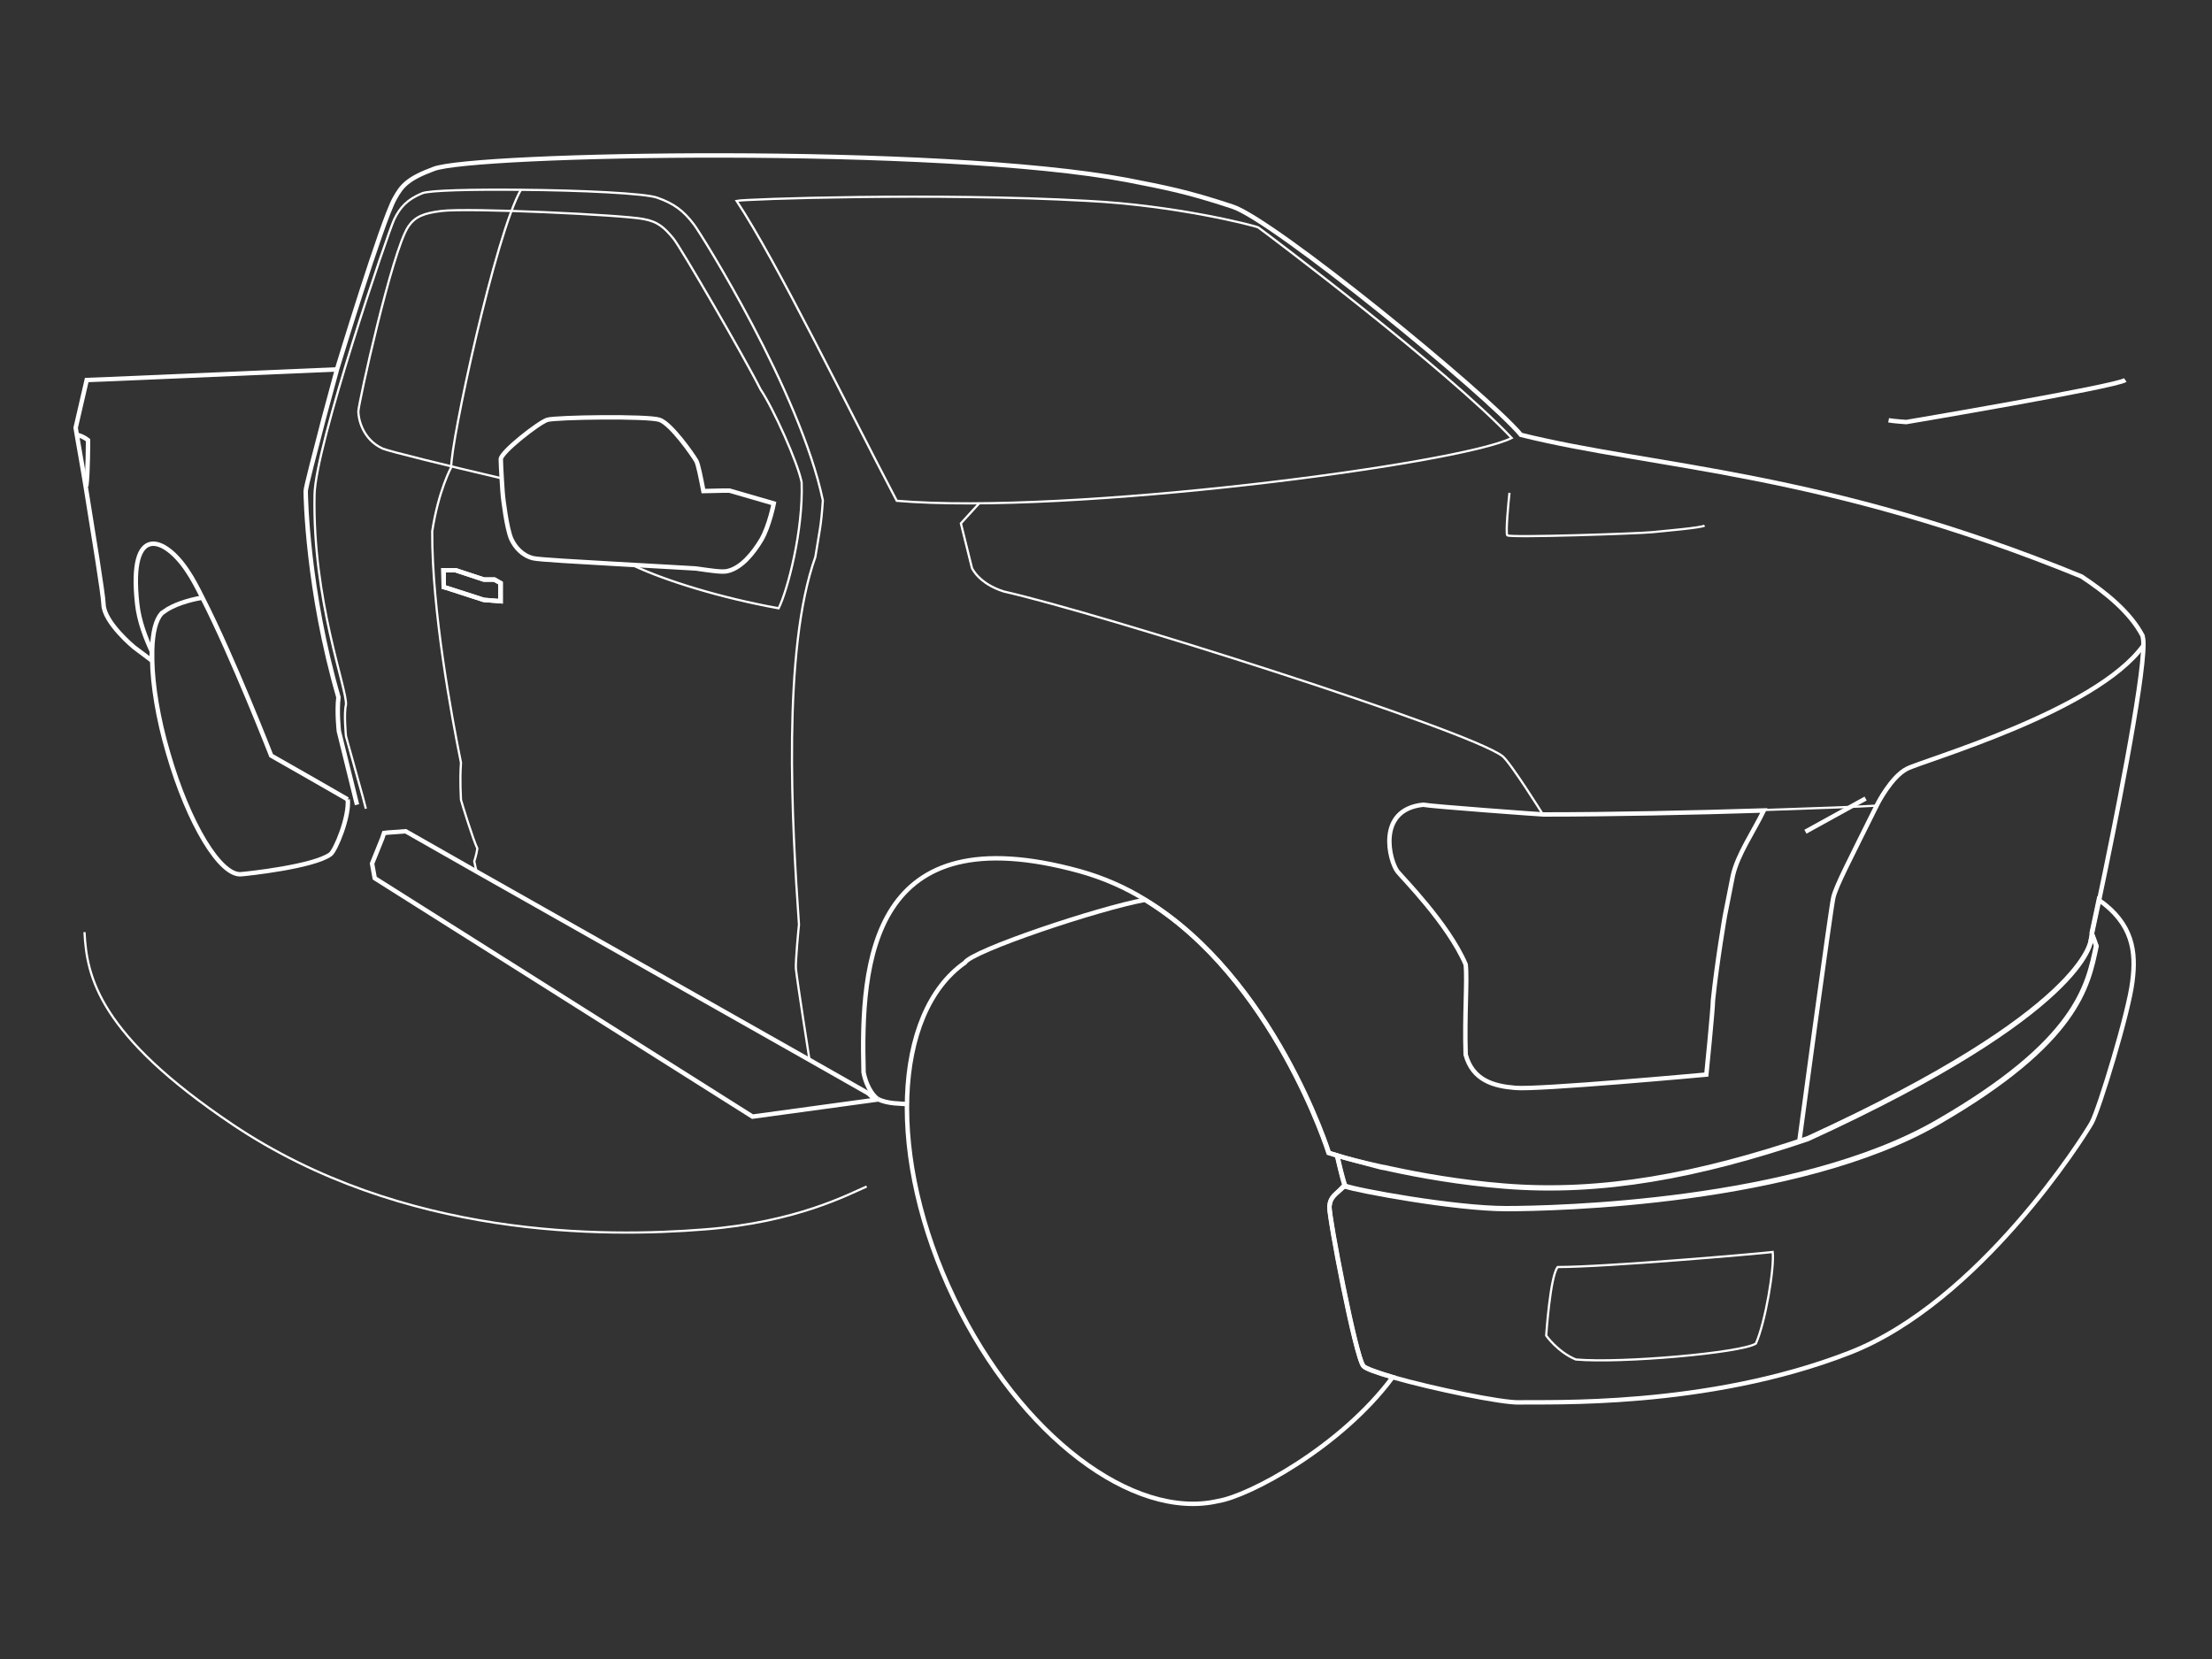 <svg version="1.1" id="Calque_1" xmlns="http://www.w3.org/2000/svg" x="0" y="0" viewBox="0 0 500 375" style="enable-background:new 0 0 500 375" xml:space="preserve"><rect x="0" y="0" width="500" height="375" fill="#333333" stroke="none"/><g id="Calque_3"><path fill = "none" stroke="#fff" stroke-miterlimit="10" d="M284.3 293.6c-14.9 31-40.5 50.1-59.6 45.7-7-1.1-27.8-12.2-39.5-28 3.6-1 6.1-1.9 6.6-2.5 1.7-1.9 7.8-33.8 7.7-36.1-.2-2.3-1.4-2.7-3.1-4.3-.1-.1-.2-.1-.4-.2.7-2.2 1.3-5 1.8-7 1.2-.4 1.9-.6 1.9-.6s12.4-39.5 41.5-57.2c10.5 1.9 39.1 11.5 40.7 14.2 16.3 11.4 17.7 44.2 2.4 76zm115.4-160.9-.7.2-8.3 2.7-3.8.3v-4.1l1.4-.8h2.4l6.3-2.1h2.8l-.1 3.8zm21.7 48 7.3-4.2 10-5.7s8.7-22.3 15.5-35.6c1.2-2.4 2.3-4.5 3.4-6.1 5.1-7.8 13.4-11 11.4 7.3-.4 4-2 8-3.3 10.8v2.1l4-3s6.8-5.6 6.9-9.7c.1-2.5 2.3-15.8 4-26.4.8-5 1.6-9.3 2-11.7.2-1.1.3-1.8.3-1.8l-2.5-10.8-5.1-.2-51.4-2.2" transform="matrix(-1 0 0 1 500 0)"/><path fill = "none" stroke="#fff" stroke-miterlimit="10" stroke-width = ".5" d="m417.3 182.8.7-2.7 3.8-13.7s.5-5.2 0-7.1c-.3-3.6 7.6-23.6 7.1-47.5-.2-11.1-16.7-59.5-18-62.2s-2.9-4.5-6.3-5.9c-1.6-.7-11.5-.9-22.3-.8-13.4.1-28.3.8-30.9 1.8-3.7 1.3-5.9 2.9-8.3 6.1-1.6 2.1-23.9 37.6-29.1 62.3.4 5.9.7 6.5 1.7 12.8 7.5 21 5.3 60.3 3.7 83.1.1.8.8 8.3.7 9.9-.2 2.3-3.1 20.8-3.1 20.8" transform="matrix(-1 0 0 1 500 0)"/><path fill = "none" stroke="#fff" stroke-miterlimit="10" d="m419.3 181.9 4.1-16.6s.5-4.3.1-7.7c7-24.1 7.4-45.2 7.4-46.6 0-.8-2.2-9.2-4.1-16.5-1.6-5.9-3-11.1-3-11.1s-10.1-33.3-13-38.5c-1.6-2.9-2.9-4.5-8.8-6.7-8.7-3.5-114.5-5.5-156.8 2.5-8.6 1.7-13.2 2.5-23.8 6C212 49.8 164 89 156.2 98.3c-30.2 7.5-68.2 8.1-126.7 32-5.6 3.7-11 8.1-13.8 13.4-.1.4-.2 1-.2 1.9 0 8.9 6.6 41.7 10 57.8.7 3.3 1.3 6 1.6 7.5.2 1 .3 1.6.3 1.6s.9 15.9 64 44.8c24.6 8.3 46.5 12.5 68.6 10.7 9.9-.8 18.9-2.4 25.8-3.9.7-.2 1.4-.3 2-.4 4.5-1 8-1.9 9.9-2.5 1.2-.4 1.9-.6 1.9-.6s12.4-39.5 41.5-57.2c4.5-2.8 9.5-5 14.9-6.5 47-12.9 49.5 20.1 48.8 45.5-.8 4-2.7 5.7-3.2 6M184.1 197c-1 1.3-11.4 11.7-15.4 21-.4 3.6.3 11.5 0 20.4-1.6 5.8-6.3 7.1-11.2 7.5-5 .5-43.2-3-43.2-3s-1.5-14.9-1.5-16.8c-.9-8.7-2.7-19.1-2.7-19.1s-1.1-5.6-1.8-9.1c-1.1-4.8-4.6-9.8-7-14.7 15.5.5 35 .9 49.8.9.5 0 25.2-1.8 27.2-2.2 10.7 1.1 7.6 12.8 5.8 15.1z" transform="matrix(-1 0 0 1 500 0)"/><path fill = "none" stroke="#fff" stroke-miterlimit="10" stroke-width = ".5" d="M333.5 45.4c-9.2 13.9-24.8 46.1-36.2 67.8-38.9 3.3-127.3-8.3-139-14.2 14.7-15.6 55.2-46.1 57.3-47.6.8-.4 18.6-5 38.7-6 33.9-1.9 77.6-.4 79.2 0zM75.8 182.1c2.9.2 13.4.6 25.7 1" transform="matrix(-1 0 0 1 500 0)"/><path fill = "none" stroke="#fff" stroke-miterlimit="10" d="M454.3 135.1c3 .5 6.6 1.6 8.7 3.2.1.1.2.2.3.2.1.1.2.1.2.2 1.3 1.4 2 4.3 2.1 8.2v2.3c-.1 5.7-1.3 13.2-3.6 21-4.6 16-11.9 28-16.6 27.4-1.3-.1-16.3-1.7-20.1-4.5-1.1-.8-4.3-8.4-3.9-12.4m-5.5 14.5-.6 3.3-85.4 53.9-27.8-3.8 1.7-1.5 13.2-7.5 75.3-42.6 16-9.1 4.1.3.8.1.4 1.2zM295 249.6c1.1-.2 4.4 0 6.6-1.2" transform="matrix(-1 0 0 1 500 0)"/><path fill = "none" stroke="#fff" stroke-miterlimit="10" stroke-width = ".5" d="M151.3 184s7.3-11.7 9.1-13.1c8-6 91-32.3 112.7-37.2 5.7-1.8 7.2-5.3 7.2-5.3l2.5-10.1-4.2-4.6m78.1 14.2c-7.3 3.4-19.5 7.2-32.7 9.6-2-4-5.6-17.6-5.2-28.5.9-4.5 6.4-16.7 9.3-21 3.6-7.2 18.1-32.2 19.7-34.1 2-2.4 3.4-3.8 6.8-4.4 4.4-.9 39.6-2.6 45.7-1.8 4 .5 5.9 1.3 7.4 3.5C411.4 56.7 419 91.4 419 93s-.9 6.3-5.5 8.4c-1.4.6-14.4 3.8-26.8 6.7" transform="matrix(-1 0 0 1 500 0)"/><path fill = "none" stroke="#fff" stroke-miterlimit="10" d="M386.8 103.8c0 .7-.1 2.5-.2 4.3-.1 2.1-.3 4.2-.3 4.2s-.8 7.2-1.9 9.6c-.8 1.7-2.4 3.7-5 4.3-1.4.3-10.3.8-19.1 1.3-8.4.5-16.5.9-17.6 1-.2 0-.5.1-.7.1-2.2.3-5.2.8-6.4.5-3.2-.7-5.9-4.1-7.7-7.1-1.8-3.1-2.8-8.2-2.8-8.2l10-2.9h1.5l4.4.1c.6-3.1 1.2-6.1 1.6-6.8.8-1.4 5.7-8.4 8.3-9.3 2.5-.9 23.5-.6 25.4 0 1.9.6 10.5 7.3 10.5 8.9zm12.9 25.1v3.8l-.7.2-8.4 2.7-3.8.3v-4.1l1.4-.8h2.4l6.4-2.1z" transform="matrix(-1 0 0 1 500 0)"/><path fill = "none" stroke="#fff" stroke-miterlimit="10" stroke-width = ".5" d="m392.3 197 .5-2.3s-.5-1.5-.7-2.9c1-2.1 3.4-9.9 3.7-11 0-1 .3-3.9 0-8.4 2.1-10.4 6.6-34.5 6.5-52.3-1.4-9.2-4.3-14.5-4.3-14.5.2-5.2-10-52.9-15.8-62.8" transform="matrix(-1 0 0 1 500 0)"/><path fill = "none" stroke="#fff" stroke-miterlimit="10" d="M482.5 98.3c-1.5.4-2.4 1.2-2.4 1.2s0 7.5.4 10.4m-281 162.8c.2 2.3-5.9 34.2-7.7 36.1-.5.5-3.1 1.4-6.6 2.5-9.1 2.6-24.6 5.8-28.6 5.7-6.3-.2-42.2 1.4-74.6-11.2-29.4-11.4-53-48.8-54.8-52-1.7-3.1-8.4-25.1-9.2-31.9-.9-6.8-.1-13.1 7.6-18.5.7 3.3 1.3 6 1.6 7.5-.2.7-.6 1.7-1 2.8 1.9 9.1 4.2 21.6 35.9 39.9s86.6 19.5 97.5 19.5c11.7 0 34-4.1 36.4-5.1.2.1.3.2.4.2 1.7 1.9 2.9 2.3 3.1 4.5z" transform="matrix(-1 0 0 1 500 0)"/><path fill = "none" stroke="#fff" stroke-miterlimit="10" d="M197.7 261.2c-.4 2-1.1 4.8-1.8 7-2.4.9-24.7 5.1-36.4 5.1-10.9 0-65.8-1.2-97.5-19.5s-34-30.9-35.9-39.9c.4-1.1.7-2.1 1-2.8.2 1 .3 1.6.3 1.6s.9 15.9 64 44.8c24.6 8.3 46.5 12.5 68.6 10.7 9.9-.8 18.9-2.4 25.8-3.9.7-.2 1.4-.3 2-.4 4.5-1.2 8-2.1 9.9-2.7z" transform="matrix(-1 0 0 1 500 0)"/><path fill = "none" stroke="#fff" stroke-miterlimit="10" d="M15.5 145.9c10.8 15 50 26 53.5 27.9 3.5 1.8 6.6 7.9 6.6 7.9 6.4 12.9 9.4 18.6 10 21.2.6 2.5 7.7 55.2 7.7 55.2" transform="matrix(-1 0 0 1 500 0)"/><path fill = "none" stroke="#fff" stroke-miterlimit="10" stroke-width = ".5" d="M99.3 283c-.4 3.8 1.7 16 3.8 20.7 3.3 2.1 30.4 4.5 40.7 3.6 4.1-1.7 6.7-5.4 6.7-5.4s-.9-13.5-2.6-15.5c-10.9 0-45.3-3-48.6-3.4z" transform="matrix(-1 0 0 1 500 0)"/></g><path fill = "none" stroke="#fff" stroke-miterlimit="10" d="m408.1 188 13.6-7.5m5.2-85.5c1 .2 4 .4 4 .4s47.3-8 49.5-9.5"/><path fill = "none" stroke="#fff" stroke-miterlimit="10" stroke-width = ".5" d="M341.2 111.4c-.2 1.8-.9 9-.5 9.6s29.8-.4 32.7-.7c2.9-.3 11.2-1 11.9-1.5M19.1 210.7c.5 10.2 3.3 23.2 33.5 43.5 38.5 25.8 84.1 25.5 106.6 23.7 20.9-1.6 32.7-8 36.7-9.7"/></svg>